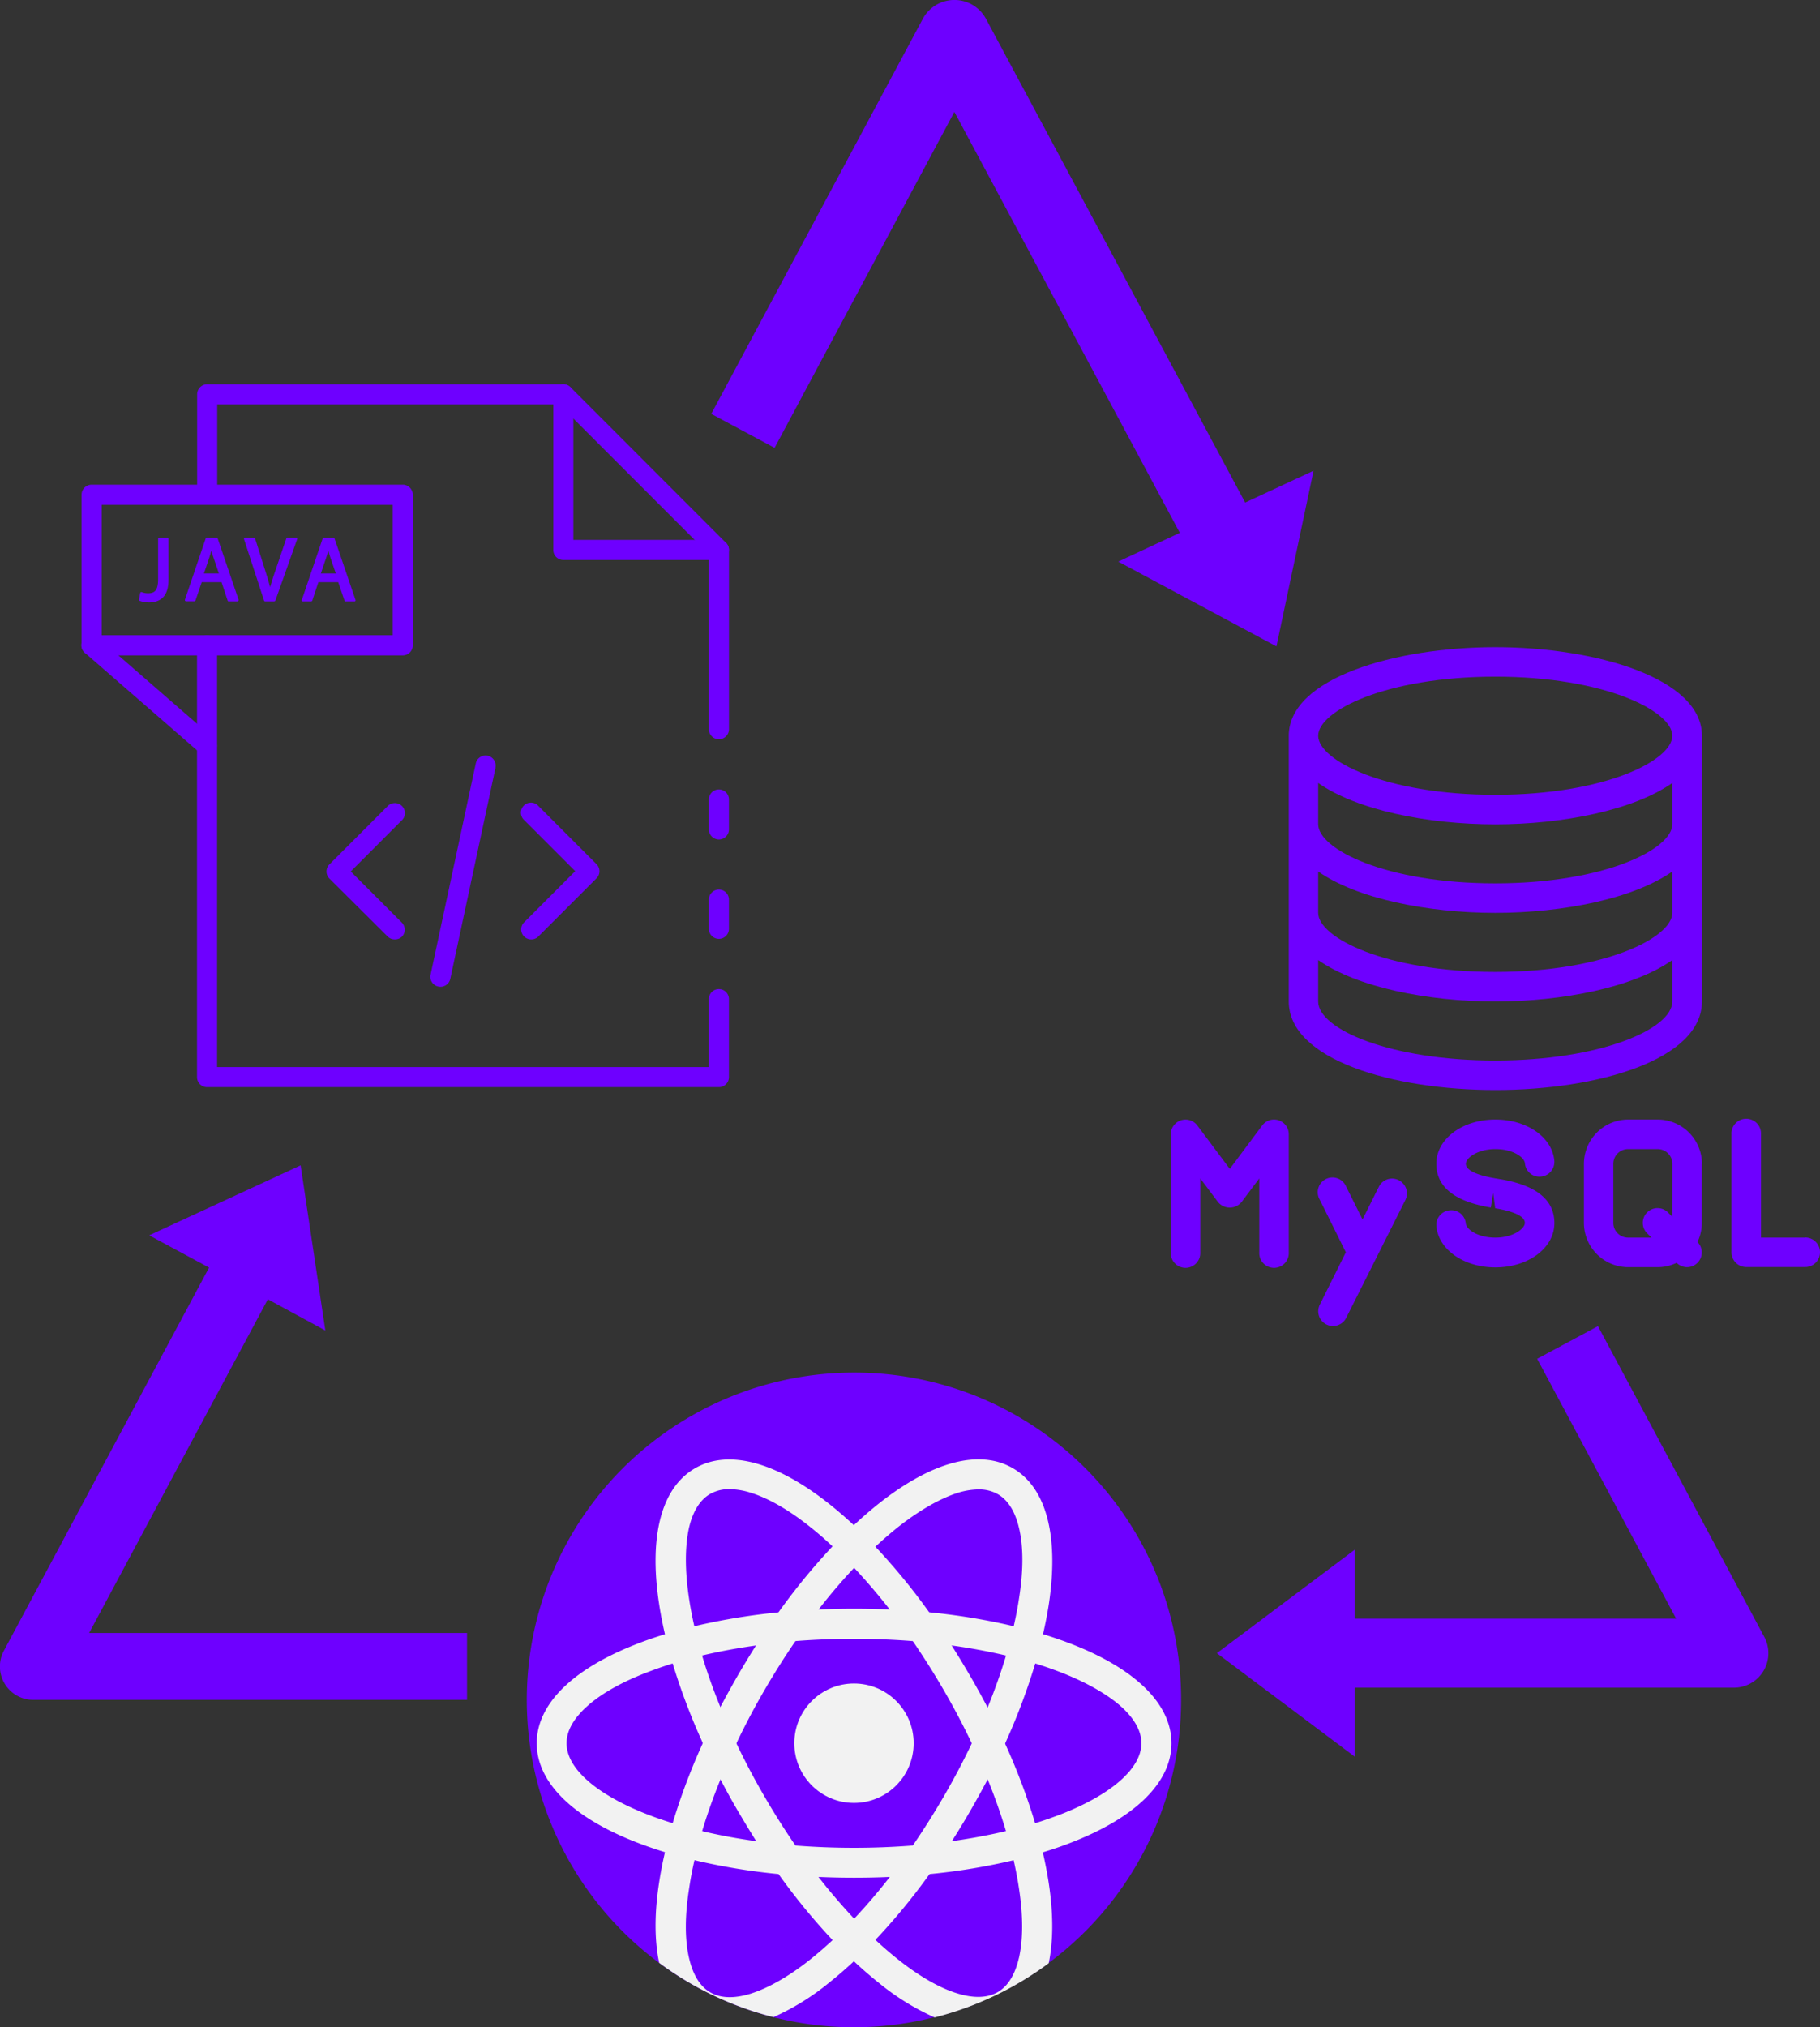 <svg id="Layer_1" data-name="Layer 1" xmlns="http://www.w3.org/2000/svg" viewBox="0 0 419.01 466.45"><rect x="0" y="0" width="419.01" height="466.45" fill="#333333" stroke="none"/><defs><style>.cls-1{fill:#6e00ff;}.cls-2{fill:#f2f2f2;}</style></defs><path class="cls-1" d="M763.91,569a75.32,75.32,0,1,1-75.31-75.31A75.19,75.19,0,0,1,763.91,569Z" transform="translate(-491.99 -177.83)"/><path class="cls-2" d="M733.47,611.38q-.53-3.55-1.4-7.31-.77-3.29-1.77-6.69A145.7,145.7,0,0,0,723.36,579c-1.23-2.74-2.57-5.48-4-8.23q-1.89-3.63-4-7.25t-4.29-7.06q-2.5-3.9-5.13-7.57a144.22,144.22,0,0,0-12.48-15.21c-1.62-1.72-3.26-3.35-4.9-4.88-1.88-1.75-3.76-3.38-5.64-4.87-12.26-9.73-23.23-12.66-30.91-8.23s-10.63,15.4-8.33,30.89q.53,3.56,1.4,7.31c.5,2.19,1.1,4.43,1.77,6.69A145.13,145.13,0,0,0,653.83,579c1.23,2.74,2.57,5.48,4,8.23,1.25,2.42,2.58,4.84,4,7.25s2.82,4.76,4.29,7.06q2.5,3.9,5.13,7.57a145.42,145.42,0,0,0,12.47,15.21q2.45,2.58,4.92,4.88c1.87,1.76,3.75,3.38,5.62,4.87a56.49,56.49,0,0,0,12.91,8,75,75,0,0,0,26.26-12.47C734.48,624.53,734.52,618.42,733.47,611.38Zm-6.9,17c-.9,3.87-2.54,6.52-4.89,7.87s-5.47,1.46-9.26.3c-4.12-1.25-8.92-4-13.89-8-1.67-1.33-3.35-2.78-5-4.33s-3.28-3.15-4.91-4.88c-2.79-3-5.56-6.2-8.26-9.67-1.8-2.32-3.58-4.75-5.31-7.27-2.51-3.65-4.93-7.49-7.24-11.48s-4.42-8-6.32-12c-1.32-2.76-2.53-5.51-3.64-8.23-1.66-4.07-3.09-8.09-4.25-12-.68-2.27-1.27-4.51-1.77-6.69s-.92-4.4-1.23-6.52c-.94-6.28-.92-11.81,0-16,.89-3.86,2.54-6.51,4.89-7.87a8.8,8.8,0,0,1,4.46-1.1,16.65,16.65,0,0,1,4.8.8c4.12,1.26,8.92,4,13.89,8,1.67,1.33,3.35,2.78,5,4.34s3.29,3.15,4.91,4.87c2.8,3,5.57,6.2,8.27,9.68,1.8,2.32,3.58,4.74,5.31,7.26,2.5,3.65,4.93,7.49,7.24,11.48s4.42,8,6.32,12c1.32,2.76,2.53,5.51,3.64,8.23,1.66,4.08,3.08,8.09,4.25,12q1,3.42,1.77,6.69c.5,2.23.92,4.4,1.23,6.52C727.56,618.68,727.54,624.21,726.57,628.4Z" transform="translate(-491.99 -177.83)"/><path class="cls-2" d="M739.1,556.31c-2.23-.88-4.58-1.69-7-2.44q-3.23-1-6.69-1.81a145.15,145.15,0,0,0-19.4-3.2c-3-.3-6-.51-9.12-.65-2.72-.13-5.48-.19-8.26-.19s-5.55.06-8.27.19c-3.09.13-6.14.36-9.12.65a145.3,145.3,0,0,0-19.41,3.2q-3.45.83-6.68,1.81c-2.45.75-4.8,1.56-7,2.44-14.56,5.75-22.59,13.8-22.59,22.66s8,16.91,22.59,22.66q3.35,1.32,7,2.44c2.16.66,4.39,1.27,6.69,1.81a145,145,0,0,0,19.41,3.2c3,.3,6,.52,9.12.66q4.08.18,8.27.18t8.26-.18q4.64-.21,9.12-.66a144,144,0,0,0,19.41-3.2q3.45-.82,6.68-1.81c2.45-.74,4.8-1.56,7-2.44,14.56-5.75,22.58-13.8,22.58-22.66S753.66,562.06,739.1,556.31Zm11.29,30.83c-3.14,2.94-7.93,5.72-13.83,8.05-2,.78-4.08,1.52-6.26,2.19s-4.38,1.26-6.68,1.81c-4,.94-8.15,1.72-12.51,2.32-2.91.4-5.9.72-8.94,1-4.42.35-9,.53-13.57.53s-9.16-.18-13.58-.53c-3-.24-6-.56-8.94-1-4.36-.6-8.55-1.38-12.51-2.32q-3.47-.83-6.68-1.81t-6.26-2.19c-5.9-2.33-10.69-5.11-13.83-8.05-2.9-2.71-4.37-5.46-4.37-8.17s1.47-5.46,4.37-8.17c3.14-2.94,7.92-5.72,13.83-8,2-.78,4.08-1.52,6.26-2.19s4.37-1.26,6.68-1.81c4-.94,8.15-1.72,12.51-2.32,2.91-.4,5.9-.72,8.94-1,4.42-.35,9-.53,13.58-.53s9.15.18,13.57.53c3,.24,6,.56,8.94,1,4.36.6,8.55,1.38,12.51,2.32q3.45.82,6.68,1.81c2.18.67,4.27,1.41,6.26,2.19,5.9,2.33,10.69,5.11,13.83,8,2.9,2.71,4.37,5.46,4.37,8.17S753.29,584.43,750.39,587.14Z" transform="translate(-491.99 -177.83)"/><path class="cls-2" d="M725.14,515.67c-7.68-4.43-18.65-1.5-30.92,8.23-1.87,1.49-3.75,3.12-5.62,4.87-1.65,1.53-3.29,3.17-4.92,4.88a146.47,146.47,0,0,0-12.47,15.21q-2.62,3.66-5.13,7.57-2.21,3.45-4.29,7.06c-1.39,2.41-2.72,4.83-4,7.25-1.42,2.75-2.76,5.5-4,8.23a145.7,145.7,0,0,0-6.94,18.41c-.67,2.27-1.27,4.5-1.77,6.69q-.87,3.75-1.4,7.31c-1.05,7-1,13.15.07,18.13A75,75,0,0,0,670.06,642a56.24,56.24,0,0,0,12.9-8c1.88-1.49,3.76-3.12,5.64-4.87q2.46-2.29,4.91-4.88A145.42,145.42,0,0,0,706,609.08q2.63-3.66,5.13-7.57,2.21-3.45,4.29-7.06t4-7.25q2.13-4.12,4-8.23a147.15,147.15,0,0,0,6.93-18.41q1-3.4,1.77-6.69.87-3.75,1.4-7.31C735.77,531.07,732.81,520.1,725.14,515.67Zm-1.52,43.08c-1.17,3.9-2.59,7.92-4.25,12-1.11,2.72-2.32,5.47-3.64,8.23-1.9,4-4,8-6.32,12s-4.73,7.83-7.24,11.48q-2.61,3.78-5.31,7.27c-2.7,3.47-5.47,6.71-8.27,9.67q-2.43,2.58-4.91,4.88c-1.67,1.55-3.35,3-5,4.33-5,4-9.77,6.69-13.89,8-3.79,1.16-6.91,1.06-9.26-.3s-4-4-4.89-7.87c-1-4.19-1-9.72,0-16q.46-3.18,1.23-6.52c.5-2.18,1.09-4.42,1.77-6.69,1.16-3.9,2.59-7.92,4.25-12,1.11-2.72,2.32-5.47,3.64-8.23,1.9-4,4-8,6.32-12s4.73-7.83,7.24-11.48c1.74-2.52,3.51-5,5.31-7.26,2.7-3.48,5.47-6.72,8.26-9.68q2.45-2.6,4.91-4.88c1.68-1.55,3.35-3,5-4.33,5-3.94,9.77-6.69,13.89-8a16.65,16.65,0,0,1,4.8-.8,8.8,8.8,0,0,1,4.46,1.1c2.35,1.36,4,4,4.89,7.87,1,4.19,1,9.72,0,16-.31,2.12-.73,4.29-1.24,6.52S724.3,556.48,723.62,558.75Z" transform="translate(-491.99 -177.83)"/><circle class="cls-2" cx="196.61" cy="401.14" r="13.74"/><path class="cls-1" d="M836.26,326.75c-23.06,0-47.56,7.14-47.56,20.38v61.15c0,13.38,23.93,20.38,47.56,20.38s47.56-7,47.56-20.38V347.13C883.82,333.89,859.32,326.75,836.26,326.75ZM877,408.28c0,6.42-16.74,13.59-40.77,13.59s-40.76-7.16-40.76-13.59v-9.53c8.88,6.24,25.14,9.53,40.76,9.53S868.15,405,877,398.75Zm0-20.39c0,5.68-15.51,13.59-40.77,13.59s-40.76-7.91-40.76-13.59v-9.52c8.88,6.24,25.14,9.52,40.76,9.52s31.89-3.28,40.77-9.52Zm0-20.38c0,5.68-15.51,13.59-40.77,13.59s-40.76-7.91-40.76-13.59V358c8.88,6.23,25.14,9.52,40.76,9.52S868.15,364.22,877,358Zm-40.77-6.79c-25.25,0-40.76-7.92-40.76-13.59s15.51-13.59,40.76-13.59S877,341.46,877,347.13,861.52,360.72,836.26,360.72Z" transform="translate(-491.99 -177.83)"/><path class="cls-1" d="M837.32,449.17l-1-.17c-6-1-6.85-2.52-6.85-3.35,0-1.36,2.71-3.4,6.8-3.4s6.67,1.91,6.8,3.28a3.34,3.34,0,0,0,3.7,3.06,3.4,3.4,0,0,0,3.06-3.71c-.51-5.38-6.34-9.43-13.57-9.43-7.62,0-13.59,4.47-13.59,10.19,0,5.32,4.22,8.7,12.55,10.06l.55-3.35.45,3.52c5.65.93,6.83,2.35,6.83,3.36,0,1.36-2.71,3.4-6.8,3.4s-6.67-1.91-6.8-3.29a3.34,3.34,0,0,0-3.7-3,3.38,3.38,0,0,0-3.06,3.7c.51,5.38,6.34,9.44,13.57,9.44,7.62,0,13.59-4.48,13.59-10.2C849.85,453.92,845.64,450.54,837.32,449.17Z" transform="translate(-491.99 -177.83)"/><path class="cls-1" d="M883.82,445.65a10.21,10.21,0,0,0-10.19-10.2h-6.79a10.21,10.21,0,0,0-10.19,10.2v13.58a10.21,10.21,0,0,0,10.19,10.2h6.79a10.09,10.09,0,0,0,4.36-1l0,0a3.43,3.43,0,0,0,2.41,1,3.4,3.4,0,0,0,2.39-5.8l0,0a10,10,0,0,0,1-4.37V445.65ZM877,457.83l-1-1a3.39,3.39,0,0,0-4.8,4.8l1,1h-5.38a3.4,3.4,0,0,1-3.4-3.4V445.65a3.4,3.4,0,0,1,3.4-3.4h6.79a3.4,3.4,0,0,1,3.4,3.4Z" transform="translate(-491.99 -177.83)"/><path class="cls-1" d="M907.6,462.63H897.41V438.85a3.4,3.4,0,1,0-6.79,0V466a3.4,3.4,0,0,0,3.39,3.4H907.6a3.4,3.4,0,0,0,0-6.8Z" transform="translate(-491.99 -177.83)"/><path class="cls-1" d="M814,449.4a3.39,3.39,0,0,0-4.56,1.52l-3.76,7.52-3.76-7.52a3.4,3.4,0,1,0-6.08,3l6,12.08-6,12.06a3.39,3.39,0,0,0,1.52,4.55,3.32,3.32,0,0,0,1.51.36,3.41,3.41,0,0,0,3.05-1.88L815.53,454A3.41,3.41,0,0,0,814,449.4Z" transform="translate(-491.99 -177.83)"/><path class="cls-1" d="M786.38,435.63a3.38,3.38,0,0,0-3.79,1.18l-7.47,10-7.48-10a3.4,3.4,0,0,0-6.11,2V466a3.4,3.4,0,1,0,6.79,0V449l4.08,5.44a3.52,3.52,0,0,0,5.43,0l4.08-5.44v17a3.4,3.4,0,1,0,6.79,0V438.85A3.39,3.39,0,0,0,786.38,435.63Z" transform="translate(-491.99 -177.83)"/><path class="cls-1" d="M657.5,371a2.3,2.3,0,0,1-2.31-2.31V361.8a2.31,2.31,0,1,1,4.62,0v6.86A2.31,2.31,0,0,1,657.5,371Z" transform="translate(-491.99 -177.83)"/><path class="cls-1" d="M657.5,428H539.66a2.3,2.3,0,0,1-2.31-2.31V326.33a2.31,2.31,0,0,1,4.62,0v97.05H655.19V407.74a2.31,2.31,0,1,1,4.62,0v17.95A2.31,2.31,0,0,1,657.5,428Z" transform="translate(-491.99 -177.83)"/><path class="cls-1" d="M657.5,393.87a2.3,2.3,0,0,1-2.31-2.31v-6.72a2.31,2.31,0,1,1,4.62,0v6.72A2.31,2.31,0,0,1,657.5,393.87Z" transform="translate(-491.99 -177.83)"/><path class="cls-1" d="M657.5,347.94a2.31,2.31,0,0,1-2.31-2.31V305.34l-34.46-34.46H542v20.79a2.31,2.31,0,1,1-4.62,0v-23.1a2.3,2.3,0,0,1,2.31-2.31h82a2.33,2.33,0,0,1,1.64.67l35.81,35.82a2.32,2.32,0,0,1,.68,1.63v41.25A2.32,2.32,0,0,1,657.5,347.94Z" transform="translate(-491.99 -177.83)"/><path class="cls-1" d="M657.5,306.69H621.68a2.31,2.31,0,0,1-2.31-2.31V268.57a2.31,2.31,0,0,1,4.62,0v33.5H657.5a2.31,2.31,0,0,1,0,4.62Z" transform="translate(-491.99 -177.83)"/><path class="cls-1" d="M614.29,394a2.3,2.3,0,0,1-2.31-2.31,2.28,2.28,0,0,1,.68-1.63l11.76-11.77-11.76-11.76a2.31,2.31,0,0,1,3.06-3.46,1.89,1.89,0,0,1,.2.2l13.4,13.41a2.29,2.29,0,0,1,0,3.26l-13.4,13.4A2.26,2.26,0,0,1,614.29,394Z" transform="translate(-491.99 -177.83)"/><path class="cls-1" d="M582.87,394a2.31,2.31,0,0,1-1.64-.67L567.83,380a2.32,2.32,0,0,1,0-3.27l13.4-13.4a2.31,2.31,0,1,1,3.33,3.21l-.06.05-11.76,11.77,11.76,11.77a2.31,2.31,0,0,1,0,3.26A2.28,2.28,0,0,1,582.87,394Z" transform="translate(-491.99 -177.83)"/><path class="cls-1" d="M593.38,404.89a2.31,2.31,0,0,1-2.32-2.3,2,2,0,0,1,.06-.49l10.39-48.52a2.31,2.31,0,1,1,4.55.83l0,.13-10.4,48.52A2.29,2.29,0,0,1,593.38,404.89Z" transform="translate(-491.99 -177.83)"/><path class="cls-1" d="M584.71,328.64H513.08a2.31,2.31,0,0,1-2.31-2.31V291.67a2.32,2.32,0,0,1,2.31-2.31h71.63a2.31,2.31,0,0,1,2.31,2.31v34.66A2.3,2.3,0,0,1,584.71,328.64ZM515.4,324h67V294h-67Z" transform="translate(-491.99 -177.83)"/><path class="cls-1" d="M528.67,301.84h1.82v9.43c0,3.74-1.85,4.89-4.27,4.89a5.82,5.82,0,0,1-1.94-.33l.27-1.49a4.18,4.18,0,0,0,1.52.28c1.64,0,2.6-.74,2.6-3.49Z" transform="translate(-491.99 -177.83)"/><path class="cls-1" d="M526.22,316.45a6.22,6.22,0,0,1-2.05-.35.3.3,0,0,1-.18-.32l.28-1.49a.26.26,0,0,1,.14-.2.31.31,0,0,1,.25,0,4,4,0,0,0,1.41.25c1.43,0,2.32-.54,2.32-3.2v-9.29a.28.28,0,0,1,.28-.29h1.82a.29.29,0,0,1,.29.29h0v9.43c0,3.44-1.54,5.18-4.56,5.18Zm-1.61-.81a5.85,5.85,0,0,0,1.61.23c2.71,0,4-1.46,4-4.6v-9.14H529v9c0,2.65-.87,3.78-2.89,3.78a4.8,4.8,0,0,1-1.3-.18Z" transform="translate(-491.99 -177.83)"/><path class="cls-1" d="M538.17,311.5l-1.47,4.44h-1.88l4.79-14.1h2.19l4.81,14.1h-1.94l-1.51-4.44Zm4.62-1.42L541.4,306c-.31-.93-.52-1.76-.73-2.58h0c-.21.84-.44,1.7-.71,2.55l-1.39,4.07Z" transform="translate(-491.99 -177.83)"/><path class="cls-1" d="M546.61,316.22h-1.94a.25.25,0,0,1-.27-.19L543,311.79h-4.57L537,316a.3.3,0,0,1-.28.19h-1.88a.28.28,0,0,1-.27-.38l4.78-14.09a.29.29,0,0,1,.28-.2h2.19a.3.3,0,0,1,.28.19l4.81,14.1a.3.3,0,0,1-.19.37h-.1Zm-1.73-.57h1.33l-4.62-13.52h-1.78l-4.59,13.52h1.26l1.4-4.24a.28.28,0,0,1,.28-.19h5a.28.28,0,0,1,.28.19Zm-2.1-5.28h-4.24a.31.31,0,0,1-.23-.12.3.3,0,0,1,0-.26l1.39-4.08c.23-.73.46-1.54.69-2.53a.33.33,0,0,1,.44-.16.31.31,0,0,1,.16.16l0,.14c.19.76.4,1.55.69,2.41l1.39,4.06a.3.3,0,0,1,0,.26.28.28,0,0,1-.25.12Zm-3.84-.58h3.44l-1.24-3.67c-.2-.56-.35-1.09-.49-1.6-.15.57-.3,1.09-.46,1.57Z" transform="translate(-491.99 -177.83)"/><path class="cls-1" d="M553,315.94l-4.6-14.1h2l2.2,6.93c.6,1.9,1.12,3.62,1.5,5.27h0c.4-1.62,1-3.41,1.62-5.25l2.39-7h1.94l-5,14.1Z" transform="translate(-491.99 -177.83)"/><path class="cls-1" d="M555.05,316.22h-2a.29.29,0,0,1-.27-.2l-4.6-14.09a.28.28,0,0,1,.18-.36l.09,0h2a.29.29,0,0,1,.28.2l2.19,6.94c.5,1.58.93,2.95,1.26,4.25.35-1.27.8-2.65,1.35-4.24l2.38-7a.29.29,0,0,1,.28-.2h1.94a.29.29,0,0,1,.27.39l-5,14.09a.28.28,0,0,1-.26.2Zm-1.8-.57h1.6l4.83-13.52h-1.33L556,308.9c-.69,2-1.23,3.68-1.6,5.22a.34.34,0,0,1-.44.17.35.35,0,0,1-.17-.17c-.36-1.59-.86-3.25-1.5-5.24l-2.13-6.74h-1.35Z" transform="translate(-491.99 -177.83)"/><path class="cls-1" d="M565.08,311.5l-1.47,4.44h-1.89l4.79-14.1h2.2l4.8,14.1h-1.94l-1.51-4.44Zm4.62-1.42L568.31,306c-.31-.93-.52-1.76-.73-2.58h0c-.21.84-.44,1.7-.71,2.55l-1.39,4.07Z" transform="translate(-491.99 -177.83)"/><path class="cls-1" d="M573.52,316.22h-1.94a.28.28,0,0,1-.28-.19l-1.44-4.24h-4.57l-1.4,4.24a.3.3,0,0,1-.28.19h-1.89a.28.28,0,0,1-.23-.12.27.27,0,0,1,0-.26l4.78-14.09a.29.29,0,0,1,.28-.2h2.19a.29.29,0,0,1,.27.19l4.81,14.1a.27.27,0,0,1,0,.26.27.27,0,0,1-.23.12Zm-1.74-.57h1.34l-4.62-13.52h-1.78l-4.59,13.52h1.26l1.4-4.24a.27.27,0,0,1,.28-.19h5a.25.25,0,0,1,.27.19Zm-2.08-5.28h-4.25a.29.29,0,0,1-.23-.12.27.27,0,0,1,0-.26l1.39-4.08c.23-.73.46-1.54.69-2.53a.33.33,0,0,1,.44-.16.31.31,0,0,1,.16.16l0,.14c.19.76.39,1.55.69,2.41L570,310a.27.27,0,0,1,0,.26.3.3,0,0,1-.25.12Zm-3.84-.58h3.44l-1.25-3.67c-.19-.56-.34-1.09-.48-1.6-.15.57-.3,1.09-.46,1.57Z" transform="translate(-491.99 -177.83)"/><path class="cls-1" d="M539.66,351.75a2.29,2.29,0,0,1-1.52-.57l-26.57-23.1a2.31,2.31,0,1,1,2.91-3.59l.12.1,26.57,23.11a2.31,2.31,0,0,1-1.51,4.05Z" transform="translate(-491.99 -177.83)"/><path class="cls-1" d="M898.17,554.5,859.88,483l-14,7.51,32,59.8h-74V534.45l-31.74,23.8,31.74,23.81V566.19h87.29a7.93,7.93,0,0,0,7-11.69Z" transform="translate(-491.99 -177.83)"/><path class="cls-1" d="M553.64,476.81,566.89,484l-5.69-38-34.86,16.1,13.78,7.43L492.9,557.66A7.68,7.68,0,0,0,499.67,569h99.84V553.61h-87l41.15-76.8Z" transform="translate(-491.99 -177.83)"/><path class="cls-1" d="M749.44,307.06l36.42,19.51,8.54-40.42-15.74,7.32L719,182.19a8.26,8.26,0,0,0-14.57,0l-48.69,90.88,14.58,7.81,41.39-77.3,51.9,96.86Z" transform="translate(-491.99 -177.83)"/></svg>
